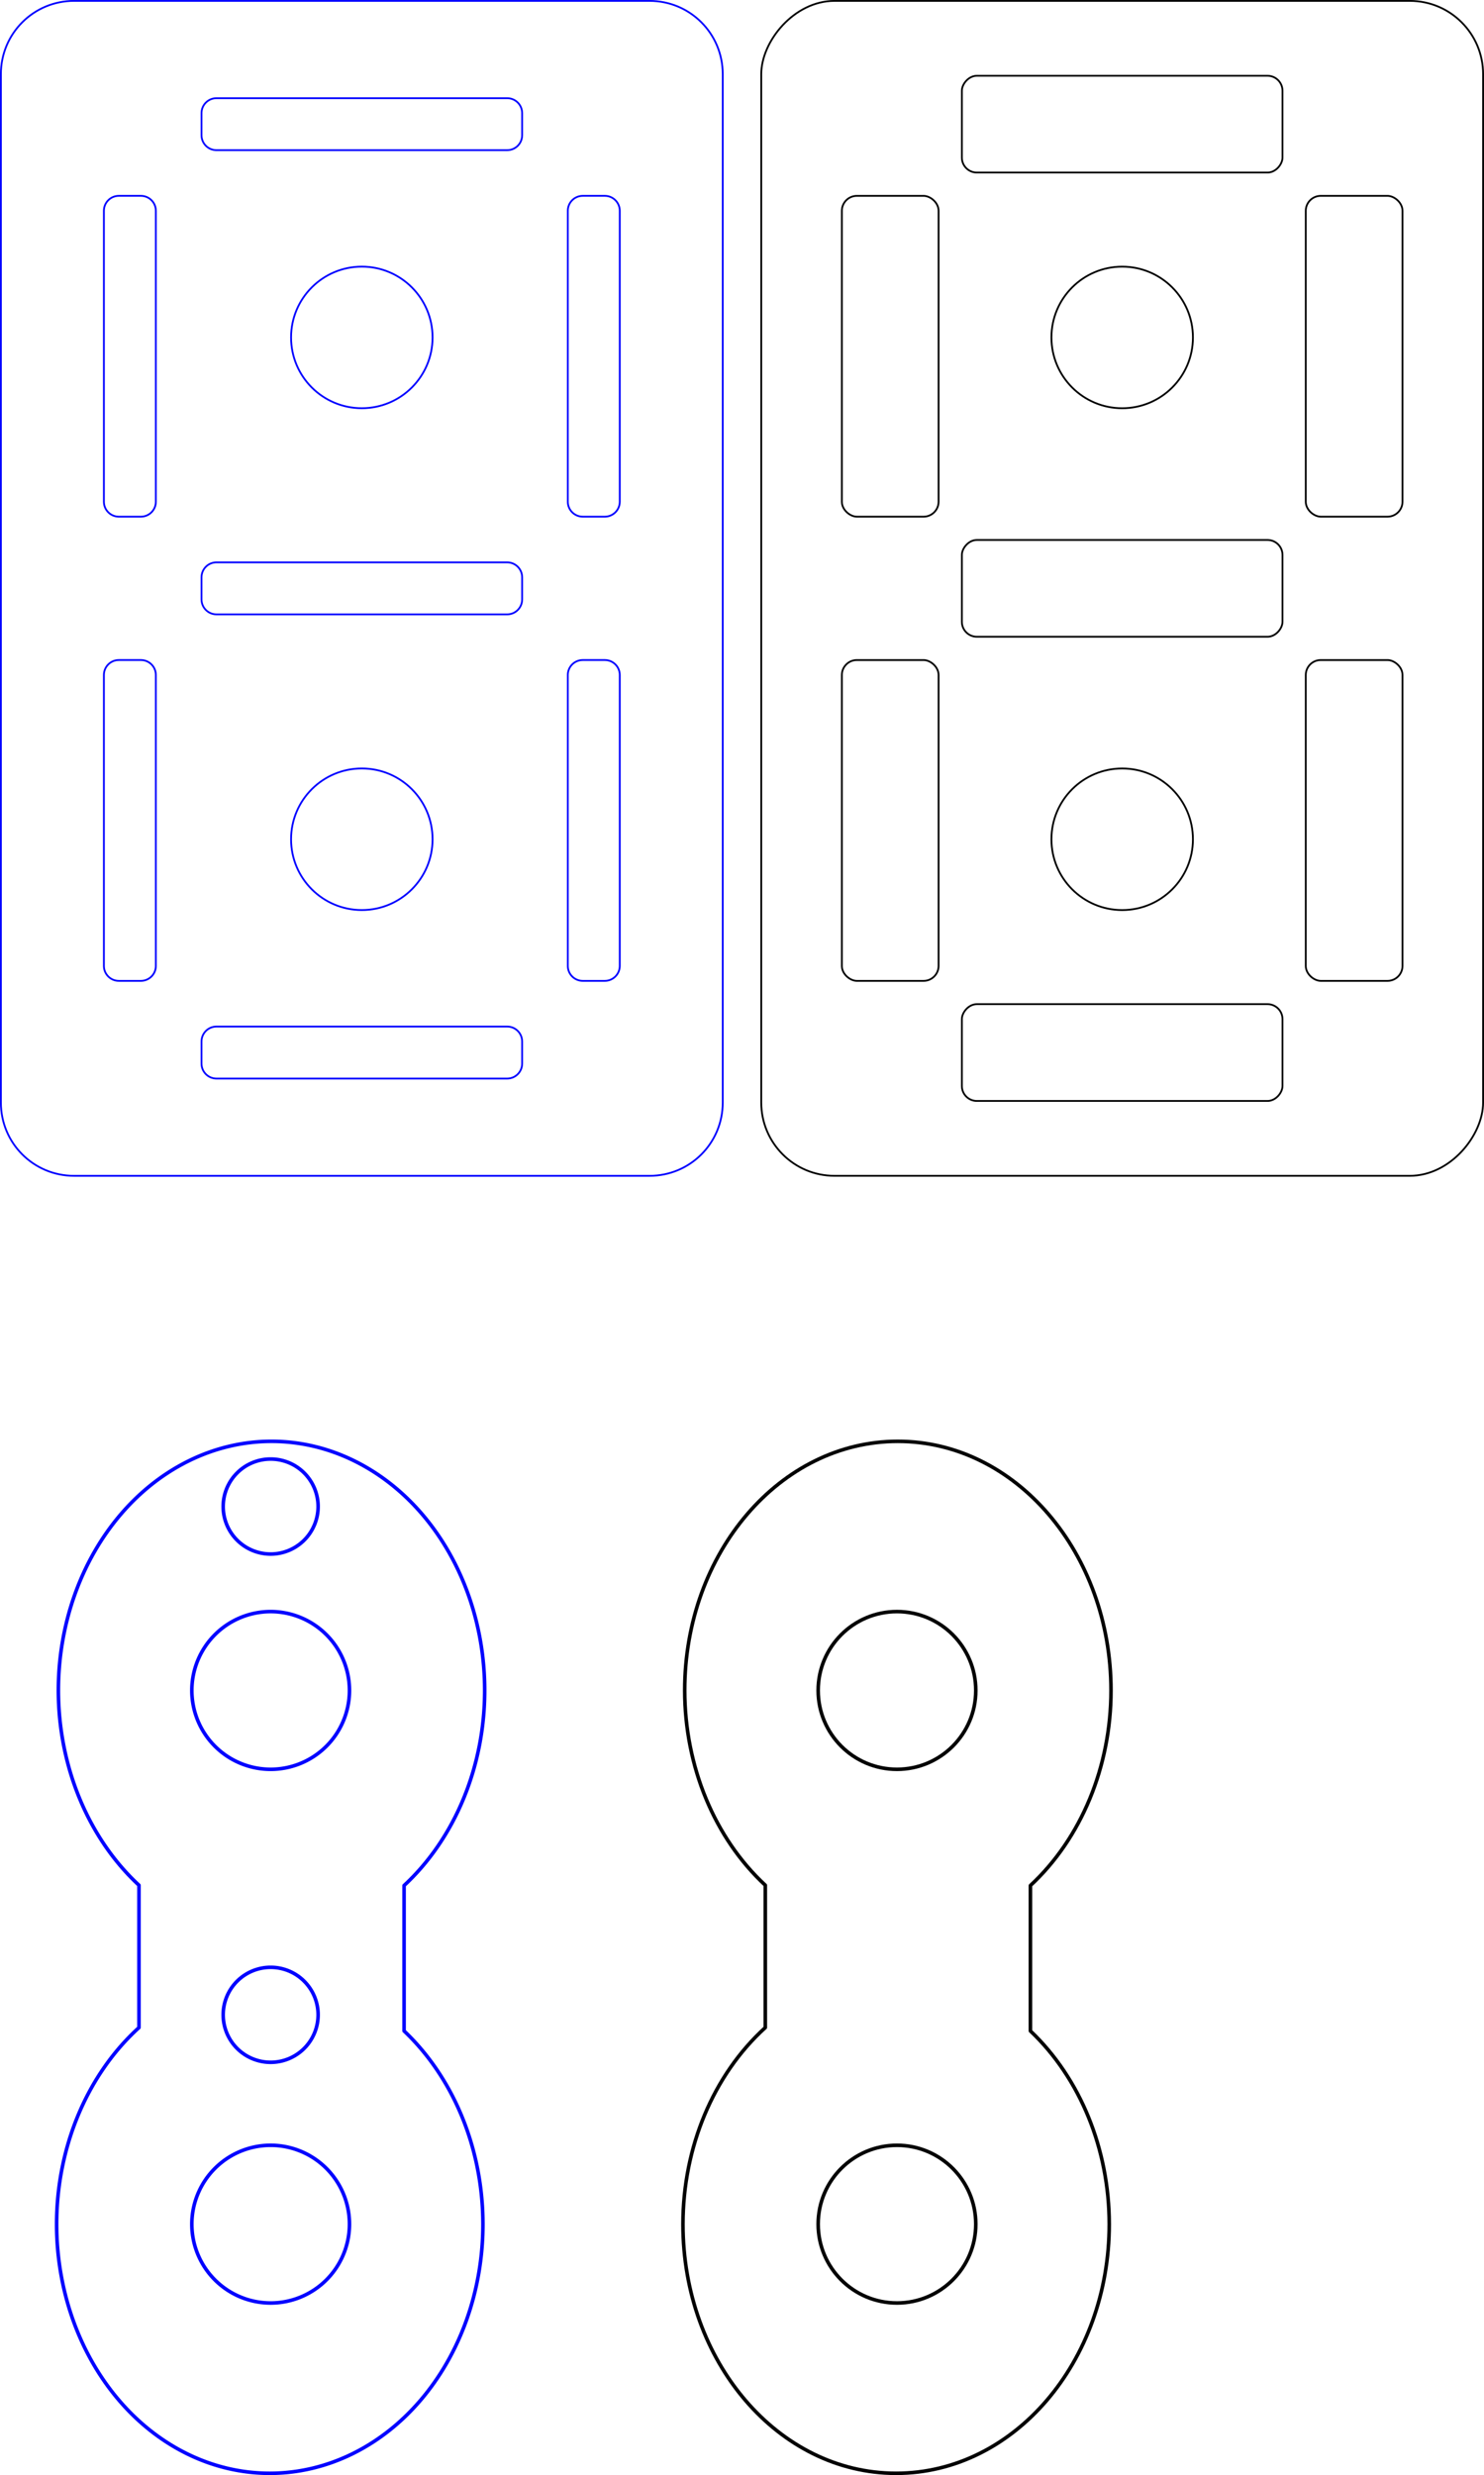 <?xml version="1.0" encoding="UTF-8" standalone="no"?>
<!-- Created with Inkscape (http://www.inkscape.org/) -->

<svg
   xmlns:dc="http://purl.org/dc/elements/1.1/"
   xmlns:cc="http://creativecommons.org/ns#"
   xmlns:rdf="http://www.w3.org/1999/02/22-rdf-syntax-ns#"
   xmlns:svg="http://www.w3.org/2000/svg"
   xmlns="http://www.w3.org/2000/svg"
   xmlns:sodipodi="http://sodipodi.sourceforge.net/DTD/sodipodi-0.dtd"
   xmlns:inkscape="http://www.inkscape.org/namespaces/inkscape"
   width="82.85mm"
   height="138.099mm"
   viewBox="0 0 82.85 138.099"
   version="1.1"
   id="svg1074"
   inkscape:version="0.92.2 (5c3e80d, 2017-08-06)"
   sodipodi:docname="FoamBezels.svg">
  <defs
     id="defs1068" />
  <sodipodi:namedview
     id="base"
     pagecolor="#ffffff"
     bordercolor="#666666"
     borderopacity="1.0"
     inkscape:pageopacity="0.0"
     inkscape:pageshadow="2"
     inkscape:zoom="1.4123047"
     inkscape:cx="240.18187"
     inkscape:cy="199.29516"
     inkscape:document-units="mm"
     inkscape:current-layer="layer1"
     showgrid="false"
     fit-margin-top="0"
     fit-margin-left="0"
     fit-margin-right="0"
     fit-margin-bottom="0"
     inkscape:window-width="1920"
     inkscape:window-height="1147"
     inkscape:window-x="-8"
     inkscape:window-y="-8"
     inkscape:window-maximized="1" />
  <g
     inkscape:label="Layer 1"
     inkscape:groupmode="layer"
     id="layer1"
     transform="translate(-10.343,-63.465)">
    <g
       transform="matrix(-1,0,0,1,212.151,-51.47)"
       id="g3668-8-3-4"
       style="stroke:#000000;stroke-opacity:1">
      <g
         style="stroke:#000000;stroke-opacity:1"
         id="g877-6-1-8"
         transform="translate(106.186,30.564)">
        <g
           style="stroke:#000000;stroke-opacity:1"
           id="g2175-1-4-5">
          <rect
             rx="0.836"
             ry="0.836"
             y="88.599"
             x="24.022"
             height="5.4"
             width="17.9"
             id="rect2007-4-7-8"
             style="opacity:1;vector-effect:none;fill:none;fill-opacity:0.553;fill-rule:evenodd;stroke:#000000;stroke-width:0.1;stroke-linecap:butt;stroke-linejoin:round;stroke-miterlimit:4;stroke-dasharray:none;stroke-dashoffset:0;stroke-opacity:1" />
          <rect
             rx="0.836"
             ry="0.836"
             y="114.499"
             x="24.022"
             height="5.4"
             width="17.9"
             id="rect2007-6-9-9-77"
             style="opacity:1;vector-effect:none;fill:none;fill-opacity:0.553;fill-rule:evenodd;stroke:#000000;stroke-width:0.1;stroke-linecap:butt;stroke-linejoin:round;stroke-miterlimit:4;stroke-dasharray:none;stroke-dashoffset:0;stroke-opacity:1" />
          <rect
             rx="0.836"
             ry="0.836"
             y="140.399"
             x="24.022"
             height="5.4"
             width="17.9"
             id="rect2007-6-7-4-0-4"
             style="opacity:1;vector-effect:none;fill:none;fill-opacity:0.553;fill-rule:evenodd;stroke:#000000;stroke-width:0.1;stroke-linecap:butt;stroke-linejoin:round;stroke-miterlimit:4;stroke-dasharray:none;stroke-dashoffset:0;stroke-opacity:1" />
          <rect
             transform="rotate(-90)"
             rx="0.836"
             ry="0.836"
             y="17.322"
             x="-113.199"
             height="5.4"
             width="17.9"
             id="rect2007-9-8-3-7"
             style="opacity:1;vector-effect:none;fill:none;fill-opacity:0.553;fill-rule:evenodd;stroke:#000000;stroke-width:0.1;stroke-linecap:butt;stroke-linejoin:round;stroke-miterlimit:4;stroke-dasharray:none;stroke-dashoffset:0;stroke-opacity:1" />
          <rect
             transform="rotate(-90)"
             rx="0.836"
             ry="0.836"
             y="43.222"
             x="-113.199"
             height="5.4"
             width="17.9"
             id="rect2007-6-4-6-7-2"
             style="opacity:1;vector-effect:none;fill:none;fill-opacity:0.553;fill-rule:evenodd;stroke:#000000;stroke-width:0.1;stroke-linecap:butt;stroke-linejoin:round;stroke-miterlimit:4;stroke-dasharray:none;stroke-dashoffset:0;stroke-opacity:1" />
          <rect
             transform="rotate(-90)"
             rx="0.836"
             ry="0.836"
             y="17.322"
             x="-139.099"
             height="5.4"
             width="17.9"
             id="rect2007-9-6-6-0-2"
             style="opacity:1;vector-effect:none;fill:none;fill-opacity:0.553;fill-rule:evenodd;stroke:#000000;stroke-width:0.1;stroke-linecap:butt;stroke-linejoin:round;stroke-miterlimit:4;stroke-dasharray:none;stroke-dashoffset:0;stroke-opacity:1" />
          <rect
             transform="rotate(-90)"
             rx="0.836"
             ry="0.836"
             y="43.222"
             x="-139.099"
             height="5.4"
             width="17.9"
             id="rect2007-6-4-5-6-4-9"
             style="opacity:1;vector-effect:none;fill:none;fill-opacity:0.553;fill-rule:evenodd;stroke:#000000;stroke-width:0.1;stroke-linecap:butt;stroke-linejoin:round;stroke-miterlimit:4;stroke-dasharray:none;stroke-dashoffset:0;stroke-opacity:1" />
        </g>
        <rect
           style="opacity:1;vector-effect:none;fill:none;fill-opacity:0.553;fill-rule:evenodd;stroke:#000000;stroke-width:0.1;stroke-linecap:butt;stroke-linejoin:round;stroke-miterlimit:4;stroke-dasharray:none;stroke-dashoffset:0;stroke-opacity:1"
           id="rect831-1-1-7"
           width="40.299"
           height="65.555"
           x="12.823"
           y="84.421"
           ry="4.086"
           rx="4.086" />
      </g>
      <path
         inkscape:connector-curvature="0"
         id="path3652-0-1-2"
         d="m 143.108,133.763 c 0,2.182 -1.768,3.95 -3.95,3.95 -2.182,0 -3.95,-1.768 -3.95,-3.95 0,-2.182 1.768,-3.95 3.95,-3.95 2.182,0 3.95,1.768 3.95,3.95 z"
         style="opacity:1;vector-effect:none;fill:none;fill-opacity:0.553;fill-rule:evenodd;stroke:#000000;stroke-width:0.1;stroke-linecap:butt;stroke-linejoin:round;stroke-miterlimit:4;stroke-dasharray:none;stroke-dashoffset:0;stroke-opacity:1" />
      <path
         inkscape:connector-curvature="0"
         id="path3645-0-4-27"
         d="m 143.108,161.763 c 0,2.182 -1.768,3.95 -3.95,3.95 -2.182,0 -3.95,-1.768 -3.95,-3.95 0,-2.182 1.768,-3.95 3.95,-3.95 2.182,0 3.95,1.768 3.95,3.95 z"
         style="opacity:1;vector-effect:none;fill:none;fill-opacity:0.553;fill-rule:evenodd;stroke:#000000;stroke-width:0.1;stroke-linecap:butt;stroke-linejoin:round;stroke-miterlimit:4;stroke-dasharray:none;stroke-dashoffset:0;stroke-opacity:1" />
    </g>
    <path
       inkscape:connector-curvature="0"
       id="path3645-0-4-27-4-4"
       style="opacity:1;vector-effect:none;fill:none;fill-opacity:0.553;fill-rule:evenodd;stroke:#0000ff;stroke-width:0.1;stroke-linecap:butt;stroke-linejoin:round;stroke-miterlimit:4;stroke-dasharray:none;stroke-dashoffset:0;stroke-opacity:1"
       d="m 26.593,110.292 c 0,2.182 1.768,3.95 3.95,3.95 2.182,0 3.95,-1.768 3.95,-3.95 0,-2.182 -1.768,-3.95 -3.95,-3.95 -2.182,0 -3.95,1.768 -3.95,3.95 z m 0,-28 c 0,2.182 1.768,3.95 3.95,3.95 2.182,0 3.95,-1.768 3.95,-3.95 0,-2.182 -1.768,-3.95 -3.95,-3.95 -2.182,0 -3.95,1.768 -3.95,3.95 z M 14.479,63.515 h 32.128 c 2.263,0 4.086,1.822 4.086,4.086 v 57.384 c 0,2.263 -1.822,4.086 -4.086,4.086 h -32.128 c -2.263,0 -4.086,-1.822 -4.086,-4.086 V 67.6 c 0,-2.263 1.822,-4.086 4.086,-4.086 z m 27.564,53.842 v -16.229 c 0,-0.463 0.373,-0.836 0.836,-0.836 h 1.229 c 0.463,0 0.836,0.373 0.836,0.836 v 16.229 c 0,0.463 -0.373,0.836 -0.836,0.836 h -1.229 c -0.463,0 -0.836,-0.373 -0.836,-0.836 z m 0,-25.9 V 75.228 c 0,-0.463 0.373,-0.836 0.836,-0.836 h 1.229 c 0.463,0 0.836,0.373 0.836,0.836 V 91.457 c 0,0.463 -0.373,0.836 -0.836,0.836 h -1.229 c -0.463,0 -0.836,-0.373 -0.836,-0.836 z m -25.9,0 V 75.228 c 0,-0.463 0.373,-0.836 0.836,-0.836 h 1.229 c 0.463,0 0.836,0.373 0.836,0.836 V 91.457 c 0,0.463 -0.373,0.836 -0.836,0.836 h -1.229 c -0.463,0 -0.836,-0.373 -0.836,-0.836 z m 0,25.9 v -16.229 c 0,-0.463 0.373,-0.836 0.836,-0.836 h 1.229 c 0.463,0 0.836,0.373 0.836,0.836 v 16.229 c 0,0.463 -0.373,0.836 -0.836,0.836 h -1.229 c -0.463,0 -0.836,-0.373 -0.836,-0.836 z m 6.286,-48.414 h 16.229 c 0.463,0 0.836,0.373 0.836,0.836 v 1.229 c 0,0.463 -0.373,0.836 -0.836,0.836 h -16.229 c -0.463,0 -0.836,-0.373 -0.836,-0.836 v -1.229 c 0,-0.463 0.373,-0.836 0.836,-0.836 z m 0,25.9 h 16.229 c 0.463,0 0.836,0.373 0.836,0.836 v 1.229 c 0,0.463 -0.373,0.836 -0.836,0.836 h -16.229 c -0.463,0 -0.836,-0.373 -0.836,-0.836 V 95.678 c 0,-0.463 0.373,-0.836 0.836,-0.836 z m 0,25.9 h 16.229 c 0.463,0 0.836,0.373 0.836,0.836 v 1.229 c 0,0.463 -0.373,0.836 -0.836,0.836 h -16.229 c -0.463,0 -0.836,-0.373 -0.836,-0.836 v -1.229 c 0,-0.463 0.373,-0.836 0.836,-0.836 z" />
    <path
       id="path1836-1"
       style="opacity:1;vector-effect:none;fill:none;fill-opacity:1;fill-rule:evenodd;stroke:#0000ff;stroke-width:0.2;stroke-linecap:round;stroke-linejoin:round;stroke-miterlimit:4;stroke-dasharray:none;stroke-dashoffset:0;stroke-opacity:1"
       d="m 28.103,175.883 a 2.65,2.65 0 0 1 -2.65,2.65 2.65,2.65 0 0 1 -2.65,-2.65 2.65,2.65 0 0 1 2.65,-2.65 2.65,2.65 0 0 1 2.65,2.65 z m 0,-28.359 a 2.65,2.65 0 0 1 -2.65,2.65 2.65,2.65 0 0 1 -2.65,-2.65 2.65,2.65 0 0 1 2.65,-2.65 2.65,2.65 0 0 1 2.65,2.65 z m 1.75,10.261 a 4.4,4.4 0 0 1 -4.4,4.4 4.4,4.4 0 0 1 -4.4,-4.4 4.4,4.4 0 0 1 4.4,-4.4 4.4,4.4 0 0 1 4.4,4.4 z m -4.351,-13.9 a 11.9,13.9 0 0 0 -11.9,13.9 11.9,13.9 0 0 0 4.5,10.868 v 7.943 a 11.9,13.9 0 0 0 -4.598,10.968 11.9,13.9 0 0 0 11.9,13.9 11.9,13.9 0 0 0 11.9,-13.9 11.9,13.9 0 0 0 -4.402,-10.781 v -8.113 a 11.9,13.9 0 0 0 4.5,-10.885 11.9,13.9 0 0 0 -11.9,-13.9 z m 4.351,43.678 a 4.4,4.4 0 0 1 -4.4,4.4 4.4,4.4 0 0 1 -4.4,-4.4 4.4,4.4 0 0 1 4.4,-4.4 4.4,4.4 0 0 1 4.4,4.4 z"
       inkscape:connector-curvature="0" />
    <path
       id="path1836-1-6"
       style="opacity:1;vector-effect:none;fill:none;fill-opacity:1;fill-rule:evenodd;stroke:#000000;stroke-width:0.2;stroke-linecap:round;stroke-linejoin:round;stroke-miterlimit:4;stroke-dasharray:none;stroke-dashoffset:0;stroke-opacity:1"
       d="m 64.82,157.785 c 0,2.43 -1.97,4.4 -4.4,4.4 -2.43,0 -4.4,-1.97 -4.4,-4.4 0,-2.43 1.97,-4.4 4.4,-4.4 2.43,0 4.4,1.97 4.4,4.4 z m -4.351,-13.9 c -6.572,-3e-5 -11.9,6.223 -11.9,13.9 0.005,4.234 1.661,8.235 4.5,10.868 v 7.943 c -2.899,2.632 -4.596,6.679 -4.598,10.968 4e-5,7.677 5.328,13.9 11.9,13.9 6.572,3e-5 11.9,-6.223 11.9,-13.9 -0.003,-4.184 -1.62,-8.144 -4.402,-10.781 v -8.113 c 2.843,-2.637 4.5,-6.645 4.5,-10.885 -4e-5,-7.677 -5.328,-13.9 -11.9,-13.9 z m 4.351,43.678 c -1e-5,2.43 -1.97,4.4 -4.4,4.4 -2.43,0 -4.4,-1.97 -4.4,-4.4 -1.1e-5,-2.43 1.97,-4.4 4.4,-4.4 2.43,0 4.4,1.97 4.4,4.4 z"
       inkscape:connector-curvature="0"
       sodipodi:nodetypes="ssssscccccccccccscsss" />
  </g>
</svg>
